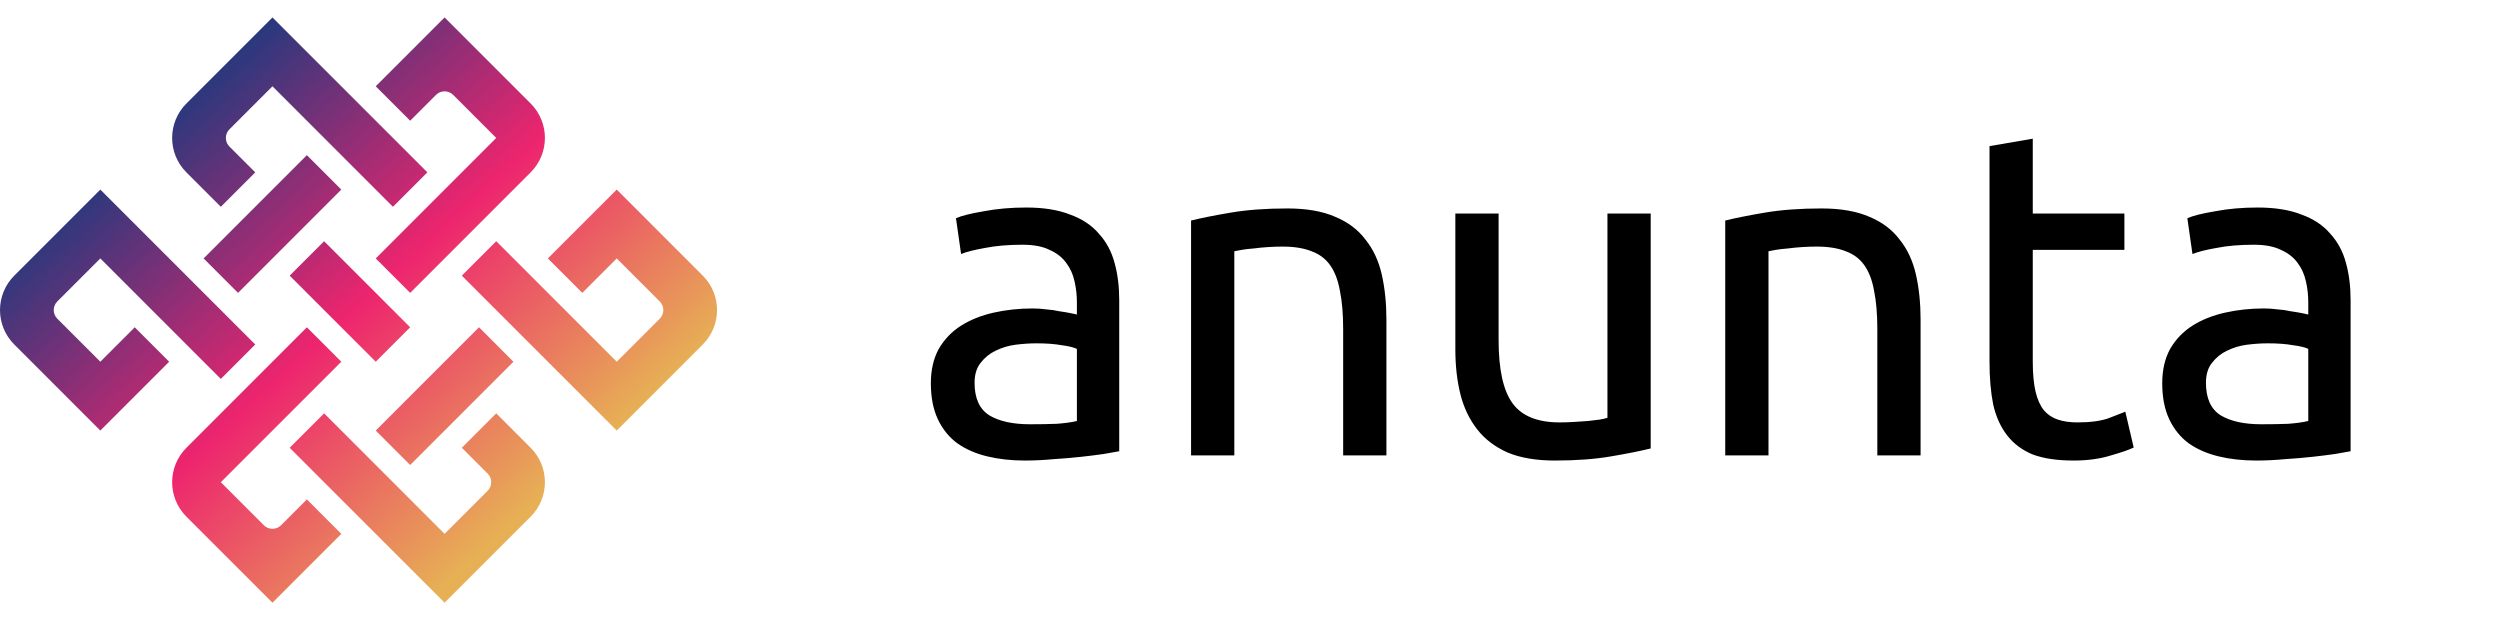 <svg width="129" height="32" viewBox="0 0 129 32" fill="none" xmlns="http://www.w3.org/2000/svg">
<path fill-rule="evenodd" clip-rule="evenodd" d="M19.388 13.335L21.165 15.112L27.382 8.894C28.363 7.913 28.363 6.323 27.382 5.341L24.717 2.677L22.941 0.9L21.165 2.677L19.388 4.453L21.165 6.23L22.497 4.897C22.742 4.652 23.14 4.652 23.385 4.897L25.606 7.118L19.388 13.335ZM22.053 8.894L20.276 10.671L14.059 4.453L11.838 6.674C11.593 6.919 11.593 7.317 11.838 7.562L13.171 8.894L11.394 10.671L9.618 8.894C8.637 7.913 8.637 6.323 9.618 5.342L12.283 2.677L14.059 0.9L15.835 2.677L22.053 8.894ZM15.835 8.006L17.612 9.783L12.283 15.112L10.506 13.335L15.835 8.006ZM21.165 16.888L19.388 18.665L14.947 14.223L16.724 12.447L21.165 16.888ZM19.388 22.218L21.165 23.994L26.494 18.665L24.718 16.888L19.388 22.218ZM14.947 23.106L16.724 21.329L22.941 27.547L25.162 25.326C25.407 25.081 25.407 24.683 25.162 24.438L23.829 23.106L25.606 21.329L27.382 23.106C28.363 24.087 28.363 25.677 27.382 26.659L24.718 29.323L22.941 31.1L21.165 29.323L14.947 23.106ZM25.606 12.447L23.829 14.224L30.047 20.441L31.823 22.218L33.6 20.441L36.264 17.776C37.245 16.795 37.245 15.205 36.264 14.224L31.823 9.783L28.27 13.335L30.047 15.112L31.823 13.335L34.044 15.556C34.289 15.801 34.289 16.199 34.044 16.444L31.823 18.665L25.606 12.447ZM13.171 17.776L11.394 19.553L5.177 13.335L2.956 15.556C2.711 15.801 2.711 16.199 2.956 16.444L5.177 18.665L6.953 16.888L8.73 18.665L5.177 22.217L0.736 17.776C-0.245 16.795 -0.245 15.205 0.736 14.223L3.4 11.559L5.177 9.783L6.953 11.559L13.171 17.776ZM17.612 18.665L15.835 16.888L9.618 23.106C8.637 24.087 8.637 25.677 9.618 26.659L12.283 29.323L14.059 31.099L15.835 29.323L17.612 27.547L15.835 25.77L14.503 27.103C14.258 27.348 13.86 27.348 13.615 27.103L11.394 24.882L17.612 18.665Z" fill="url(#paint0_linear_1097_58139)"/>
<path d="M53.144 21.892C53.672 21.892 54.136 21.884 54.536 21.868C54.952 21.836 55.296 21.788 55.568 21.724V18.004C55.408 17.924 55.144 17.86 54.776 17.812C54.424 17.748 53.992 17.716 53.48 17.716C53.144 17.716 52.784 17.74 52.4 17.788C52.032 17.836 51.688 17.94 51.368 18.1C51.064 18.244 50.808 18.452 50.6 18.724C50.392 18.98 50.288 19.324 50.288 19.756C50.288 20.556 50.544 21.116 51.056 21.436C51.568 21.74 52.264 21.892 53.144 21.892ZM52.952 10.708C53.848 10.708 54.6 10.828 55.208 11.068C55.832 11.292 56.328 11.62 56.696 12.052C57.08 12.468 57.352 12.972 57.512 13.564C57.672 14.14 57.752 14.78 57.752 15.484V23.284C57.56 23.316 57.288 23.364 56.936 23.428C56.6 23.476 56.216 23.524 55.784 23.572C55.352 23.62 54.88 23.66 54.368 23.692C53.872 23.74 53.376 23.764 52.88 23.764C52.176 23.764 51.528 23.692 50.936 23.548C50.344 23.404 49.832 23.18 49.4 22.876C48.968 22.556 48.632 22.14 48.392 21.628C48.152 21.116 48.032 20.5 48.032 19.78C48.032 19.092 48.168 18.5 48.44 18.004C48.728 17.508 49.112 17.108 49.592 16.804C50.072 16.5 50.632 16.276 51.272 16.132C51.912 15.988 52.584 15.916 53.288 15.916C53.512 15.916 53.744 15.932 53.984 15.964C54.224 15.98 54.448 16.012 54.656 16.06C54.88 16.092 55.072 16.124 55.232 16.156C55.392 16.188 55.504 16.212 55.568 16.228V15.604C55.568 15.236 55.528 14.876 55.448 14.524C55.368 14.156 55.224 13.836 55.016 13.564C54.808 13.276 54.52 13.052 54.152 12.892C53.8 12.716 53.336 12.628 52.76 12.628C52.024 12.628 51.376 12.684 50.816 12.796C50.272 12.892 49.864 12.996 49.592 13.108L49.328 11.26C49.616 11.132 50.096 11.012 50.768 10.9C51.44 10.772 52.168 10.708 52.952 10.708ZM61.459 11.38C61.971 11.252 62.651 11.116 63.499 10.972C64.347 10.828 65.323 10.756 66.427 10.756C67.419 10.756 68.243 10.9 68.899 11.188C69.555 11.46 70.075 11.852 70.459 12.364C70.859 12.86 71.139 13.46 71.299 14.164C71.459 14.868 71.539 15.644 71.539 16.492V23.5H69.307V16.972C69.307 16.204 69.251 15.548 69.139 15.004C69.043 14.46 68.875 14.02 68.635 13.684C68.395 13.348 68.075 13.108 67.675 12.964C67.275 12.804 66.779 12.724 66.187 12.724C65.947 12.724 65.699 12.732 65.443 12.748C65.187 12.764 64.939 12.788 64.699 12.82C64.475 12.836 64.267 12.86 64.075 12.892C63.899 12.924 63.771 12.948 63.691 12.964V23.5H61.459V11.38ZM85.176 23.14C84.664 23.268 83.984 23.404 83.136 23.548C82.304 23.692 81.336 23.764 80.232 23.764C79.272 23.764 78.464 23.628 77.808 23.356C77.152 23.068 76.624 22.668 76.224 22.156C75.824 21.644 75.536 21.044 75.36 20.356C75.184 19.652 75.096 18.876 75.096 18.028V11.02H77.328V17.548C77.328 19.068 77.568 20.156 78.048 20.812C78.528 21.468 79.336 21.796 80.472 21.796C80.712 21.796 80.96 21.788 81.216 21.772C81.472 21.756 81.712 21.74 81.936 21.724C82.16 21.692 82.36 21.668 82.536 21.652C82.728 21.62 82.864 21.588 82.944 21.556V11.02H85.176V23.14ZM89.022 11.38C89.534 11.252 90.214 11.116 91.062 10.972C91.91 10.828 92.886 10.756 93.99 10.756C94.982 10.756 95.806 10.9 96.462 11.188C97.118 11.46 97.638 11.852 98.022 12.364C98.422 12.86 98.702 13.46 98.862 14.164C99.022 14.868 99.102 15.644 99.102 16.492V23.5H96.87V16.972C96.87 16.204 96.814 15.548 96.702 15.004C96.606 14.46 96.438 14.02 96.198 13.684C95.958 13.348 95.638 13.108 95.238 12.964C94.838 12.804 94.342 12.724 93.75 12.724C93.51 12.724 93.262 12.732 93.006 12.748C92.75 12.764 92.502 12.788 92.262 12.82C92.038 12.836 91.83 12.86 91.638 12.892C91.462 12.924 91.334 12.948 91.254 12.964V23.5H89.022V11.38ZM104.891 11.02H109.619V12.892H104.891V18.652C104.891 19.276 104.939 19.796 105.035 20.212C105.131 20.612 105.275 20.932 105.467 21.172C105.659 21.396 105.899 21.556 106.187 21.652C106.475 21.748 106.811 21.796 107.195 21.796C107.867 21.796 108.403 21.724 108.803 21.58C109.219 21.42 109.507 21.308 109.667 21.244L110.099 23.092C109.875 23.204 109.483 23.34 108.923 23.5C108.363 23.676 107.723 23.764 107.003 23.764C106.155 23.764 105.451 23.66 104.891 23.452C104.347 23.228 103.907 22.9 103.571 22.468C103.235 22.036 102.995 21.508 102.851 20.884C102.723 20.244 102.659 19.508 102.659 18.676V7.54L104.891 7.156V11.02ZM116.683 21.892C117.211 21.892 117.675 21.884 118.075 21.868C118.491 21.836 118.835 21.788 119.107 21.724V18.004C118.947 17.924 118.683 17.86 118.315 17.812C117.963 17.748 117.531 17.716 117.019 17.716C116.683 17.716 116.323 17.74 115.939 17.788C115.571 17.836 115.227 17.94 114.907 18.1C114.603 18.244 114.347 18.452 114.139 18.724C113.931 18.98 113.827 19.324 113.827 19.756C113.827 20.556 114.083 21.116 114.595 21.436C115.107 21.74 115.803 21.892 116.683 21.892ZM116.491 10.708C117.387 10.708 118.139 10.828 118.747 11.068C119.371 11.292 119.867 11.62 120.235 12.052C120.619 12.468 120.891 12.972 121.051 13.564C121.211 14.14 121.291 14.78 121.291 15.484V23.284C121.099 23.316 120.827 23.364 120.475 23.428C120.139 23.476 119.755 23.524 119.323 23.572C118.891 23.62 118.419 23.66 117.907 23.692C117.411 23.74 116.915 23.764 116.419 23.764C115.715 23.764 115.067 23.692 114.475 23.548C113.883 23.404 113.371 23.18 112.939 22.876C112.507 22.556 112.171 22.14 111.931 21.628C111.691 21.116 111.571 20.5 111.571 19.78C111.571 19.092 111.707 18.5 111.979 18.004C112.267 17.508 112.651 17.108 113.131 16.804C113.611 16.5 114.171 16.276 114.811 16.132C115.451 15.988 116.123 15.916 116.827 15.916C117.051 15.916 117.283 15.932 117.523 15.964C117.763 15.98 117.987 16.012 118.195 16.06C118.419 16.092 118.611 16.124 118.771 16.156C118.931 16.188 119.043 16.212 119.107 16.228V15.604C119.107 15.236 119.067 14.876 118.987 14.524C118.907 14.156 118.763 13.836 118.555 13.564C118.347 13.276 118.059 13.052 117.691 12.892C117.339 12.716 116.875 12.628 116.299 12.628C115.563 12.628 114.915 12.684 114.355 12.796C113.811 12.892 113.403 12.996 113.131 13.108L112.867 11.26C113.155 11.132 113.635 11.012 114.307 10.9C114.979 10.772 115.707 10.708 116.491 10.708Z" fill="black"/>
<defs>
<linearGradient id="paint0_linear_1097_58139" x1="7.802" y1="5.994" x2="27.599" y2="27.619" gradientUnits="userSpaceOnUse">
<stop stop-color="#22397E"/>
<stop offset="0.493" stop-color="#ED256E"/>
<stop offset="0.958" stop-color="#E7B055"/>
</linearGradient>
</defs>
</svg>
